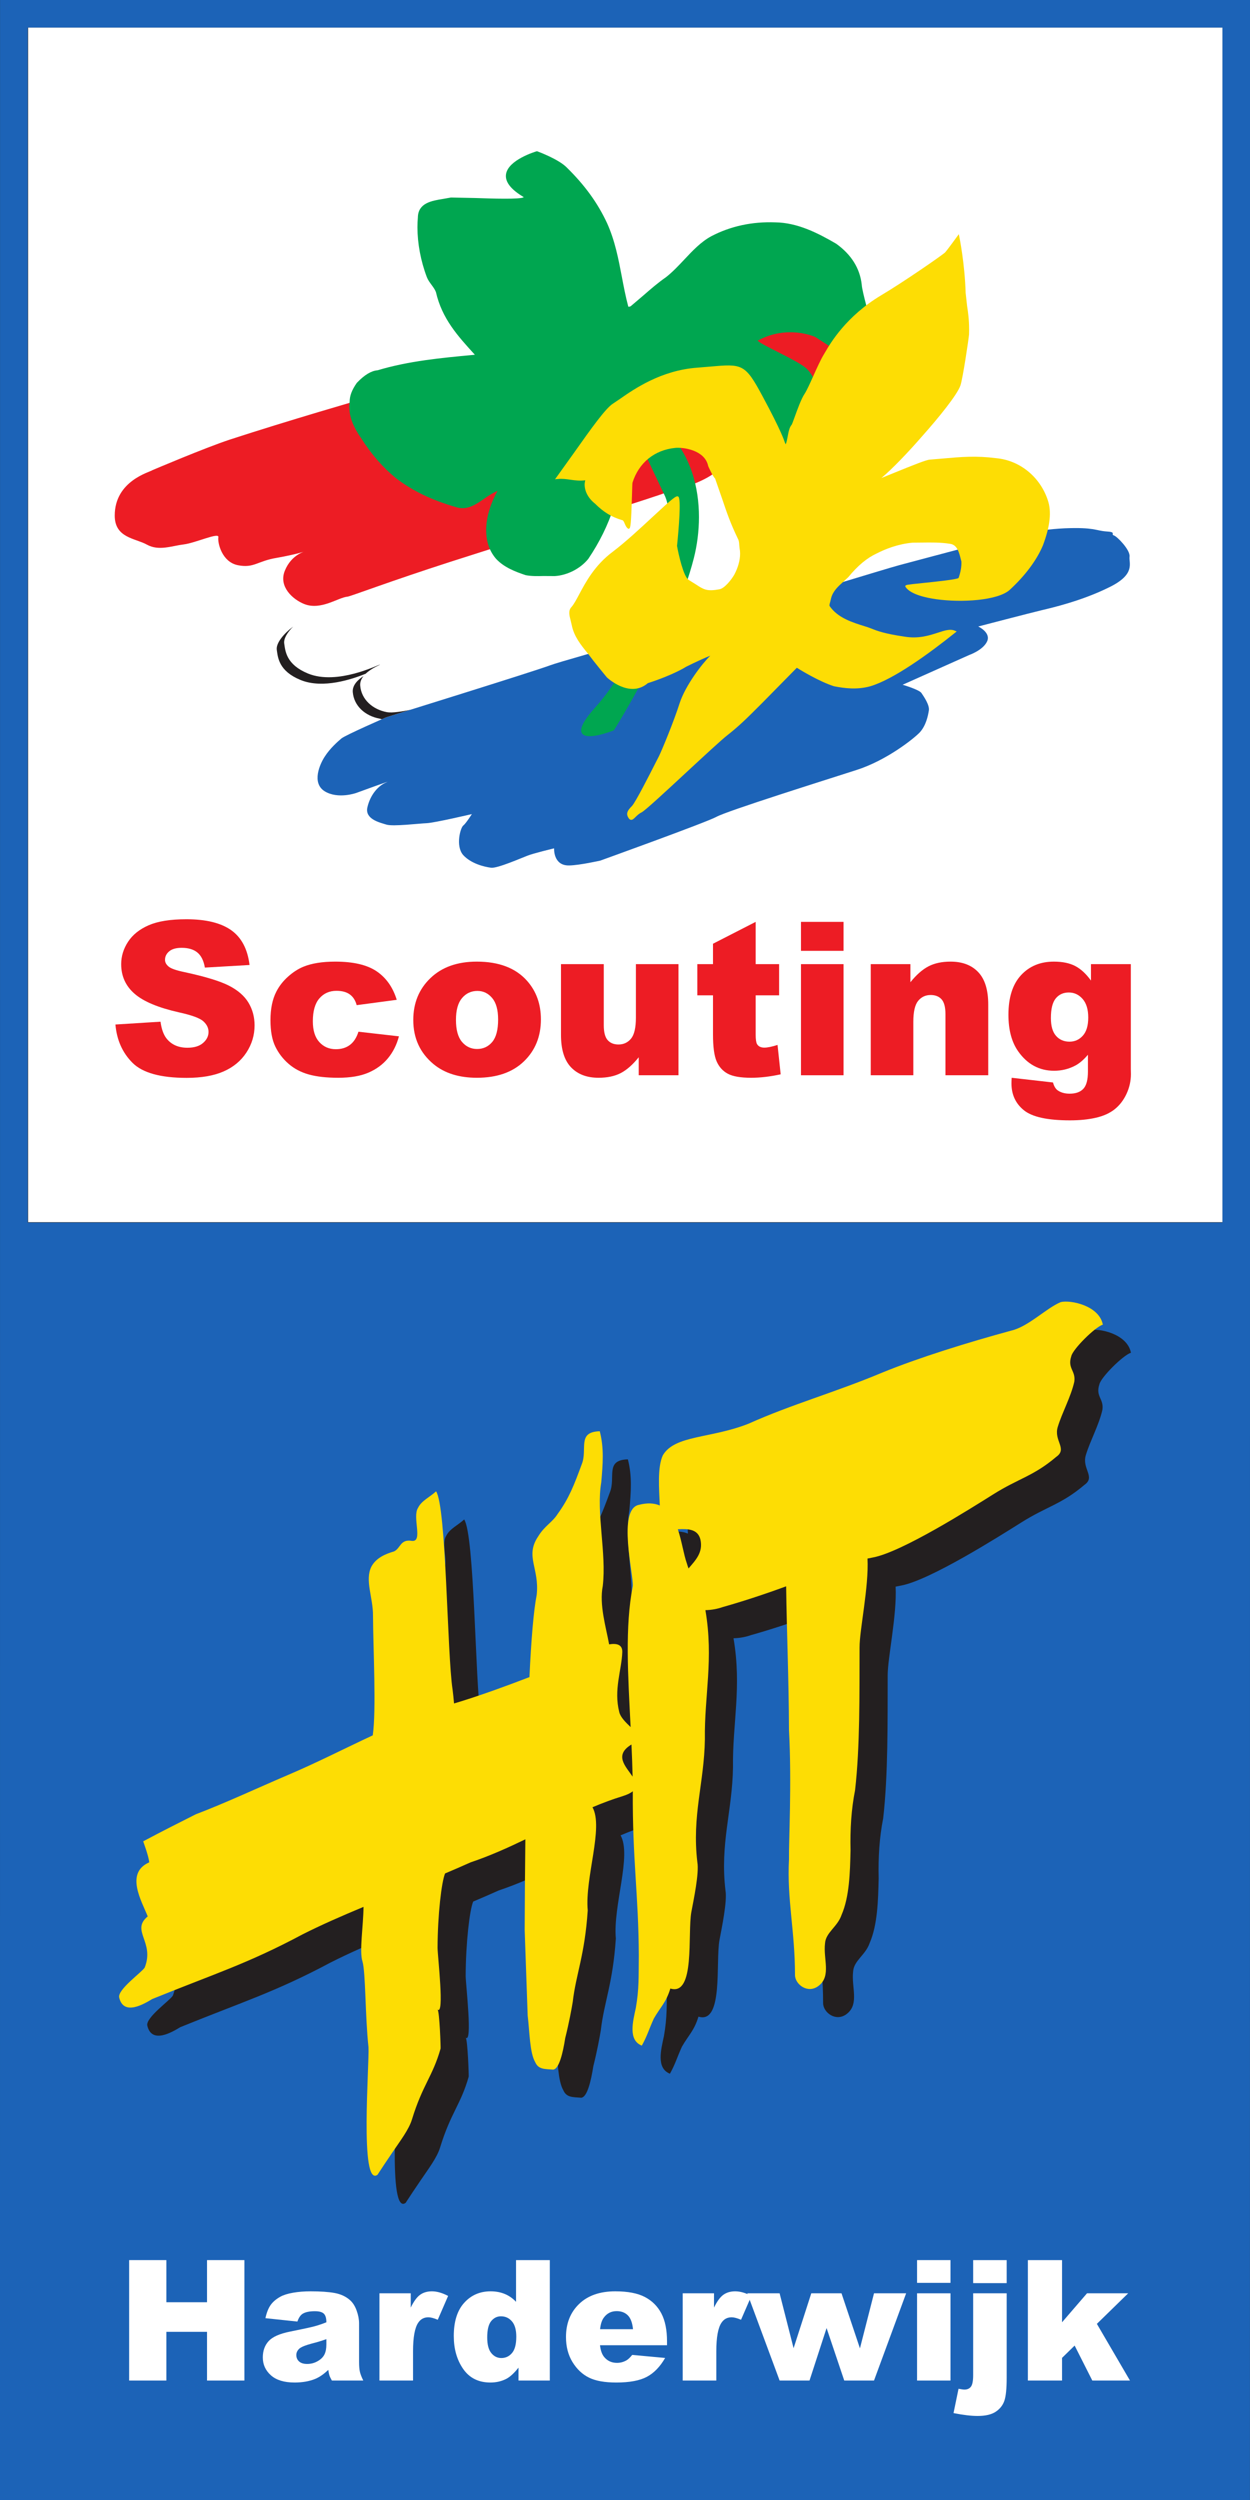<?xml version="1.0" encoding="UTF-8" standalone="no"?>
<!-- Created with Inkscape (http://www.inkscape.org/) -->

<svg
   xmlns:dc="http://purl.org/dc/elements/1.1/"
   xmlns:cc="http://creativecommons.org/ns#"
   xmlns:rdf="http://www.w3.org/1999/02/22-rdf-syntax-ns#"
   xmlns:svg="http://www.w3.org/2000/svg"
   xmlns="http://www.w3.org/2000/svg"
   xmlns:inkscape="http://www.inkscape.org/namespaces/inkscape"
   version="1.1"
   width="204.337"
   height="408.625"
   id="svg2"
   xml:space="preserve"><rect width="100%" height="100%" fill="#333333" stroke="none"/><defs
     id="defs6" /><g
     transform="matrix(1.25,0,0,-1.25,0,408.625)"
     id="g10"><g
       transform="scale(0.1,0.1)"
       id="g12"><path
         d="m 36.25,3232.87 1562.36,0 0,-1562.35 -1562.36,-0.03 0,1562.38 z m 1598.5,36.17 -1634.672,0 L 0,0 l 1634.63,0 0.12,3269.04"
         inkscape:connector-curvature="0"
         id="path14"
         style="fill:#1c63b7;fill-opacity:1;fill-rule:nonzero;stroke:none" /><path
         d="m 36.816,1671.05 1561.81,0 0,1561.82 -1561.81,0 0,-1561.82 z"
         inkscape:connector-curvature="0"
         id="path16"
         style="fill:#ffffff;fill-opacity:1;fill-rule:nonzero;stroke:none" /><path
         d="m 694.316,3096.26 c -12.656,-3.74 -54.277,-18.55 -58.574,-52.08 -0.215,-1.72 -0.351,-3.54 -0.351,-5.43 0,-0.94 0.117,-1.94 0.195,-2.91 -5.371,0.15 -10.332,0.31 -13.672,0.42 l -34.199,0.7 -12.324,-2.18 c -14.668,-2.38 -54.258,-8.84 -55.059,-49.52 -0.117,-2.7 -0.586,-13.42 -0.586,-13.42 0,-24.17 4.942,-50.55 13.926,-74.3 2.637,-7.09 6.68,-12.54 9.609,-16.52 0.039,-0.06 1.778,-2.54 2.285,-3.29 5.157,-20.29 13.77,-36.96 24.043,-51.67 -27.754,-3.33 -55.742,-7.85 -83.359,-16.15 l 5.586,1.04 c -15.078,-1.13 -29.512,-9.14 -44.141,-24.49 l -1.347,-1.42 -1.133,-1.61 c -4.902,-6.98 -8.438,-13.81 -10.781,-20.58 -57.032,-16.89 -103.985,-31.33 -142.09,-43.78 C 258.77,2708 191.895,2679.54 189.082,2678.34 l -1.836,-0.78 c 0,0 -0.391,-0.26 -0.508,-0.34 -0.488,-0.2 -0.996,-0.41 -0.996,-0.41 -51.133,-20.82 -61.855,-56.04 -61.855,-81.92 0,-40.64 31.543,-51.93 46.699,-57.35 3.437,-1.22 6.973,-2.49 8.789,-3.52 20.449,-11.18 40.078,-7.32 54.395,-4.5 l 9.707,1.69 c 7.031,0.86 14.746,3.14 22.461,5.56 7.089,-14.85 20.058,-28.59 40.41,-32.52 17.422,-3.4 29.023,-0.19 38.359,3.18 0.527,-5.23 1.602,-10.45 3.75,-15.52 3.594,-8.49 9.609,-16.28 17.07,-22.9 -12.343,-9.66 -29.843,-27.03 -29.843,-48.13 0,-1.9 0.136,-3.82 0.449,-5.77 -0.02,0.02 0.195,-1.43 0.195,-1.43 1.602,-11.27 5.86,-41.19 46.817,-57.97 15.761,-6.46 33.984,-8.28 54.414,-5.66 1.796,-6.17 4.492,-12 8.086,-17.28 -11.27,-5.56 -13.809,-7.49 -15.547,-8.89 l -0.567,-0.47 c -7.519,-6.41 -18.437,-16.42 -26.679,-29.28 -3.438,-5.12 -13.75,-22.33 -13.75,-41.93 0,-3.54 0.332,-7.15 1.113,-10.79 2.617,-12.28 9.648,-22.33 20.332,-29.07 14.883,-9.2 31.152,-10.15 43.691,-8.96 2.051,-13.2 11.719,-28.27 41.641,-37.04 l 1.914,-0.56 c 9.629,-2.93 22.598,-2.43 49.941,-0.1 l 10.996,0.85 c 3.321,0.11 8.868,0.94 15.352,2.1 0.02,-13.44 3.965,-25.39 11.484,-34.29 l 0.547,-0.62 c 16.934,-18.81 42.481,-23.91 52.657,-25.23 11.367,-1.58 25.859,3.26 53.945,14.7 l 6.875,2.75 c 1.367,0.54 4.765,1.54 8.789,2.66 1.074,-1.46 1.855,-3 3.203,-4.38 6.055,-6.24 16.895,-13.55 34.102,-12.95 15.703,0.41 42.207,6.31 45.175,6.97 l 1.582,0.36 1.524,0.55 c 32.734,11.81 140.664,50.92 155.078,58.67 l 0.547,0.3 c 11.953,6.04 107.73,36.59 148.63,49.64 l 29.4,9.42 c 43.08,13.56 82.65,44.18 94.06,56.07 l 0.41,0.44 c 9.55,10.42 15.78,24.7 18.5,42.46 0.31,1.9 0.45,3.78 0.45,5.62 0,9.34 -3.64,18.18 -8.5,26.55 22.4,10 44.28,19.76 44.9,20.05 8.03,2.97 28.67,12.2 37.31,31.27 2.01,4.47 2.93,8.86 3.2,13.13 23.89,6.13 50.25,12.89 50.25,12.89 0.02,0.01 0.82,0.2 0.82,0.2 15.16,3.59 55.39,13.13 92.89,31.71 35.04,16.96 41.78,37.06 41.78,54 0,2.31 -0.14,4.54 -0.31,6.71 l -0.14,1.54 -0.11,-1.96 c 0.15,1.27 0.23,2.54 0.23,3.82 0,17.57 -14.55,36.35 -27.89,46.15 -0.22,0.76 -0.37,1.28 -0.37,1.28 -8.46,10.2 -21.1,10.86 -27.17,11.18 l 0.68,-0.04 -7.46,1.22 c -9.63,2.03 -20.11,3.58 -42.54,3.09 -0.5,6.74 -1.56,13.23 -3.67,19.26 -13.26,39.8 -48.4,68.22 -89.41,72.12 -25.71,3.23 -45.61,2.08 -67.01,0.25 18.39,21.51 37.28,45.84 42.24,60.35 4.32,12.25 12.25,68.16 12.62,73.35 l 0.06,0.78 0.11,7.18 c 0,15.42 -1.56,25.89 -2.85,34.34 -0.09,0.85 -1.62,14.68 -1.77,16.04 -1.23,37.08 -7.41,70 -8.66,76.29 l -12.4,61.55 -37.05,-50.47 c -4.84,-6.69 -10.78,-14.69 -13.36,-17.93 -7.38,-5.67 -41.48,-29.27 -67.3,-45.44 -5.78,23.27 -19.57,43.74 -41.43,59.4 l -1,0.7 -1.03,0.61 c -27.5,16.08 -57.72,31.03 -92.38,31.5 -34.769,1.18 -67.113,-5.89 -96.175,-21.06 -17.657,-9.54 -30.723,-23.46 -42.247,-35.75 -7.246,-7.7 -13.945,-14.83 -21.074,-20.47 l 1.387,1.02 c -6.309,-4.34 -12.148,-8.94 -17.793,-13.61 -4.355,22.92 -9.434,48.6 -20.742,73.61 -13.711,29.36 -32.051,54.71 -57.715,80.02 -12.461,12.8 -35.332,22.64 -47.891,27.36 l -1.523,0.54 -7.832,2.63 -8.399,-2.47"
         inkscape:connector-curvature="0"
         id="path18"
         style="fill:#ffffff;fill-opacity:1;fill-rule:nonzero;stroke:none" /><path
         d="m 371.777,2427.67 c -1.484,9.33 10.84,22.78 23.516,31.74 13.066,8.94 33.965,18.27 46.68,22.75 12.675,4.13 21.64,7.11 28.73,9.36 41.074,14.18 133.652,46.64 137.383,48.12 4.102,1.9 214.258,70.57 232.187,74.32 17.52,3.73 92.93,37.3 100.801,44.04 5.196,4.48 157.876,22.02 177.676,12.3 19.39,-9.69 -6.35,-76.16 29.12,-66.44 35.04,9.69 144.43,26.87 163.85,-4.47 19.39,-31.37 3.75,-47.05 -10.06,-53.01 -13.46,-5.62 -267.66,-69.06 -267.66,-69.06 0,0 -362.105,-97.8 -375.914,-100.03 -10.82,-1.89 -85.469,-25.04 -113.848,-34.34 -7.832,-2.62 1.114,0.36 -13.789,-4.12 -19.062,-5.58 -15.703,-2.62 -24.297,-1.11 -19.023,3.73 -33.593,16.81 -35.097,34.69 -1.485,17.55 28.008,27.63 25.781,27.63 -2.227,0 -55.625,-27.26 -94.063,-11.58 -28.75,11.58 -29.511,29.51 -30.996,39.21"
         inkscape:connector-curvature="0"
         id="path20"
         style="fill:#ffffff;fill-opacity:1;fill-rule:nonzero;stroke:none" /><path
         d="m 505.137,2331.16 c 0,0 193.359,60.07 214.277,67.95 20.899,7.82 247.832,70.18 263.535,73.52 15.293,3.37 175.081,52.66 193.321,57.5 18.3,4.85 138.91,36.96 138.91,36.96 0,0 38.45,9.3 77.26,11.17 38.83,1.5 39.92,-2.98 54.12,-4.1 14.2,-0.75 5.59,-3.73 10.1,-5.23 4.1,-1.12 21.62,-19.03 20.53,-27.63 -1.15,-8.57 8.55,-23.13 -26.9,-40.29 -35.47,-17.57 -73.9,-26.51 -88.1,-29.88 -14.16,-3.34 -82.89,-21.26 -82.89,-21.26 0,0 16.85,-7.85 11.62,-19.43 -5.24,-11.56 -23.54,-17.9 -23.54,-17.9 l -86.97,-38.85 c 0,0 21.66,-6.33 24.63,-10.81 3.01,-4.49 10.82,-15.68 9.69,-22.75 -1.1,-7.13 -3.73,-19.82 -11.92,-28.77 -8.24,-8.57 -44.06,-36.95 -83.24,-49.29 -39.18,-12.67 -169.121,-53.36 -182.91,-61.21 -13.828,-7.44 -151.582,-57.09 -151.582,-57.09 0,0 -26.484,-5.98 -40.293,-6.35 -21.64,-0.75 -20.156,22.39 -20.156,22.39 0,0 -27.988,-6.73 -35.098,-9.72 -7.09,-2.61 -39.199,-16.79 -47.402,-15.64 -8.594,1.11 -26.133,5.2 -36.582,16.79 -10.078,11.94 -3.34,35.81 0.371,38.45 3.359,2.62 11.191,14.91 11.191,14.91 0,0 -49.257,-11.57 -59.355,-11.93 -9.688,-0.36 -43.672,-4.5 -52.266,-1.88 -8.554,2.63 -28.73,7.09 -25,22.77 3.731,16.07 13.809,27.99 24.649,32.47 10.82,4.51 -39.199,-13.79 -39.199,-13.79 0,0 -23.887,-8.6 -41.426,2.23 -17.188,10.83 -6.348,35.48 0.351,45.54 6.719,10.46 16.426,19.04 21.66,23.5 5.586,4.51 58.614,27.65 58.614,27.65"
         inkscape:connector-curvature="0"
         id="path22"
         style="fill:#1c63b7;fill-opacity:1;fill-rule:nonzero;stroke:none" /><path
         d="m 199.336,2654.27 c 0,0 68.281,29.1 101.133,39.93 75.41,24.64 168.359,51.51 198.984,60.48 29.102,8.95 119.063,36.21 195.215,59.34 60.488,18.3 112.734,33.98 118.34,35.46 13.066,2.98 274.352,85.13 282.972,75.05 8.57,-9.7 35.47,-33.98 33.96,-69.09 -1.5,-35.45 -66.44,-121.67 -77.64,-127.64 -11.58,-5.61 -204.937,-43.69 -204.937,-43.69 0,0 100.039,39.58 104.492,-1.49 4.141,-41.06 -77.636,-55.62 -81.738,-57.85 -4.082,-2.61 -162.363,-52.26 -281.074,-90.34 -78.789,-25.37 -129.531,-44.78 -134.395,-45.53 -12.675,-1.12 -34.707,-18.29 -56.738,-9.71 -14.922,5.95 -33.965,22.75 -25.39,43.66 8.593,21.3 26.894,25.4 26.894,25.4 0,0 -11.953,-4.1 -37.324,-8.61 -25.391,-4.1 -29.883,-13.78 -50.781,-9.69 -21.27,4.1 -26.895,29.49 -25.762,36.59 1.484,7.08 -29.844,-7.47 -45.176,-9.35 -15.664,-1.87 -32.48,-8.94 -48.144,-0.36 -15.293,8.6 -42.188,8.6 -42.188,38.06 0,45.56 45.938,56.78 49.297,59.38"
         inkscape:connector-curvature="0"
         id="path24"
         style="fill:#ed1c24;fill-opacity:1;fill-rule:nonzero;stroke:none" /><path
         d="m 1135.49,2858.72 c 0,0.02 -2.81,11.7 -2.81,11.7 -2.47,9.57 -5.49,21.47 -5.75,26.55 -2.4,21.26 -13.65,39.21 -33.43,53.38 -24.48,14.31 -50.96,27.56 -79.61,27.92 -30.355,1.12 -58.48,-4.96 -83.617,-18.09 -13.613,-7.34 -24.628,-19.09 -35.312,-30.47 -7.481,-7.96 -15.215,-16.2 -23.906,-23.07 -10.489,-7.24 -20.235,-15.73 -29.649,-23.91 l -16.64,-14.16 c -0.371,-0.09 -2.286,-0.93 -2.871,-0.66 l -0.372,0.66 c -3.398,12.79 -5.898,25.95 -8.32,38.66 -4.414,23.17 -8.945,47.13 -19.375,70.16 -12.285,26.33 -28.984,49.36 -52.558,72.52 -10.567,10.9 -37.461,20.8 -38.594,21.23 l -0.469,0.16 -0.469,-0.14 c -1.543,-0.45 -37.597,-11.23 -40.039,-30.31 -1.23,-9.65 6.328,-19.46 22.52,-29.15 -0.02,0 0.351,-0.32 0.703,-0.59 -4.473,-2.98 -41.445,-1.75 -63.887,-1 l -31.289,0.64 c -0.293,-0.05 -9.785,-1.73 -9.785,-1.73 -15.547,-2.53 -33.164,-5.35 -33.496,-24.38 -0.371,-4.16 -0.547,-8.41 -0.547,-12.8 0,-20.96 4.277,-44.04 12.227,-65.04 1.386,-3.71 3.828,-7.03 6.171,-10.21 2.325,-3.19 4.551,-6.2 5.782,-9.54 7.949,-34.79 28.632,-57.46 50.547,-81.49 0,0 0.253,-0.29 0.351,-0.41 -1.289,-0.11 -2.617,-0.25 -2.617,-0.25 -41.309,-3.86 -84.063,-7.87 -124.59,-20.04 -8.203,-0.62 -17.207,-6.01 -27.148,-16.45 -6.465,-9.2 -9.375,-16.94 -9.375,-24.59 -0.332,-2.22 -0.45,-4.48 -0.45,-6.75 0,-12.81 4.922,-25.96 15.274,-40.73 13.633,-21.46 28.769,-38.78 46.211,-52.95 22.129,-16.68 46.347,-28.29 78.535,-37.62 14.199,-4.39 25.801,3.76 37.07,11.66 5.352,3.75 10.938,7.29 16.719,9.75 -8.359,-15.02 -14.844,-33.49 -14.844,-51.39 0,-13.59 3.653,-26.73 12.989,-37.49 10.468,-11.28 25.488,-16.93 38.73,-21.34 7.832,-1.46 15.293,-1.3 23.203,-1.09 l 14.863,-0.1 c 16.543,1.05 33.672,9.9 43.829,22.58 29.414,43.6 44.218,90.04 44.218,138.37 0,5.58 -0.195,11.2 -0.605,16.82 0.215,0.46 1.66,3.66 1.66,3.66 0,0 0.566,1.21 1.113,2.37 1.875,-1.71 13.418,-12.11 13.418,-12.11 14.414,-11.28 15.078,-12.76 23.203,-30.69 l 16.368,-34.55 c 4.16,-8.1 6.093,-19.86 6.093,-34.15 0,-64.83 -39.941,-181.46 -96.191,-243.76 -12.5,-13.86 -18.652,-23.79 -18.652,-30.12 0,-1.62 0.39,-2.99 1.171,-4.15 6.602,-9.46 37.657,2.49 41.172,3.9 l 0.45,0.15 0.253,0.41 c 0.801,1.25 79.18,125.68 104.336,224.78 4.141,16.31 6.68,34.7 6.68,53.64 0,38.88 -10.684,80.14 -40.273,110.54 -0.313,0.25 -6.094,5.07 -6.094,5.07 -2.422,2.28 -5.195,4.78 -8.399,6.71 0.684,1.37 1.954,4.08 2.637,5.51 14.649,-3.84 28.164,-9.8 41.211,-15.63 15.703,-7.03 30.488,-13.65 47.305,-16.86 5.937,-1.46 10.136,-3.89 14.179,-6.26 6.133,-3.57 11.915,-6.91 22.754,-6.46 l 16.698,1.77 c 7.54,1.12 12.5,1.87 17.72,-0.52 1.85,-0.84 4.41,-0.41 7.73,1.41 14.41,7.85 40.68,40.05 42.87,55.37 0.08,0.86 0.08,1.88 0.08,2.98 0,13.04 -4.9,40.8 -19.65,52.15 -7.38,5.78 -22.62,13.5 -36.05,20.28 -10.69,5.39 -23.655,11.97 -26.019,14.6 39.469,21.44 75.059,4.94 75.429,4.78 37.01,-23.84 49.06,-31.58 53.3,-33.72 0.2,-0.14 0.08,-0.43 0.28,-0.55 0,0 0.19,0.25 0.23,0.3 1.64,-0.78 1.95,-0.57 2.25,-0.18 l 0.86,1.29 -1.72,1.12 c -1.35,0.86 1.38,6.59 3.79,11.65 5.6,11.84 14.08,29.69 10.29,50.45"
         inkscape:connector-curvature="0"
         id="path26"
         style="fill:#00a650;fill-opacity:1;fill-rule:nonzero;stroke:none" /><path
         d="m 1052.85,2788.7 0,0 0,0.02 0,0 0,-0.02 z"
         inkscape:connector-curvature="0"
         id="path28"
         style="fill:#00a650;fill-opacity:1;fill-rule:nonzero;stroke:none" /><path
         d="m 1370.23,2615.19 c -10.11,30.38 -36.54,51.86 -67.32,54.73 -26.56,3.41 -45.86,1.71 -70.29,-0.46 l -16.57,-1.41 c -4.06,0 -22.03,-7.21 -47.01,-17.38 -5.91,-2.44 -11.58,-4.74 -16.38,-6.65 13.65,11.27 35.35,33.91 53.79,55.19 21.25,23.84 45.43,53.7 49.57,65.8 3.06,8.74 10.86,61.28 11.27,66.81 0.05,2.12 0.09,4.12 0.09,6.03 0,13.7 -1.38,22.83 -2.63,31 l -1.92,17.29 c -1.13,38.48 -8.18,73.04 -8.26,73.41 l -0.66,3.29 -2,-2.72 c -0.13,-0.19 -12.69,-17.55 -15.95,-21.17 -3.3,-3.3 -54.73,-38.95 -83.66,-56.06 -45.7,-27.31 -66.36,-62.67 -73.14,-74.3 l -1.62,-2.73 c -4.26,-6.97 -9.12,-17.78 -13.81,-28.22 -4.39,-9.76 -8.53,-19 -11.56,-23.64 -4.28,-6.3 -9.36,-20.34 -13.07,-30.63 -1.64,-4.53 -3.2,-8.83 -3.77,-9.72 -3.01,-3.2 -4.22,-9.78 -5.37,-16.13 -0.66,-3.64 -1.41,-7 -2.46,-9.51 -0.47,0.91 -1,2.05 -1.41,3.29 -0.13,0.49 -4.06,13.68 -28.863,59.61 -22.93,42.77 -26.446,42.48 -69.336,38.7 l -16.075,-1.34 c -47.382,-3.46 -82.5,-27.9 -101.328,-41.03 l -8.691,-5.85 c -9.746,-6.01 -28.867,-32.95 -50.938,-64.14 l -25,-34.91 3.34,0.34 c 5.86,0.68 11.309,-0.11 17.129,-0.96 6.055,-0.86 12.344,-1.61 19.043,-0.68 -0.371,-1.79 -0.801,-3.61 -0.801,-5.44 0,-9.09 4.766,-18.13 13.535,-25.07 10.958,-10.95 21.524,-17.43 35.215,-21.53 1.719,-0.07 2.735,-2.37 3.653,-4.62 1.054,-2.43 2.129,-4.98 4.16,-6.37 l 0.762,-0.55 0.996,0.48 c 1.718,0.96 2.441,4.94 3.593,43.37 0.215,7.65 0.45,15.57 0.645,16.54 8.262,26.13 28.652,42.76 55.82,45.52 10.059,1.09 38.965,-2.55 43.203,-23.81 0.118,-0.38 5.723,-12.94 9.063,-16.35 0.039,-0.17 9.414,-27.08 9.414,-27.08 5.781,-17.15 10.332,-30.68 20.449,-51.73 1.387,-2.5 1.524,-5.14 1.68,-7.89 l 0.449,-4.42 c 0.449,-2.23 0.664,-4.6 0.664,-7.03 0,-8.51 -2.656,-18.17 -7.617,-27.47 -4.063,-7.07 -12.734,-17.68 -19.141,-19.02 -16.562,-3.14 -20.761,-0.41 -30.937,6.24 l -9.434,5.89 c -6.855,4.02 -13.398,33.49 -15.351,44.51 2.304,22.48 5.527,61.33 1.738,64.4 -2.305,2.04 -6.68,-1.37 -33.203,-26.01 -16.094,-14.95 -36.113,-33.55 -52.637,-46.03 -23.574,-17.62 -35.293,-39.62 -43.867,-55.71 -3.731,-6.98 -6.934,-13.02 -10.078,-16.52 -4.473,-4.76 -2.754,-11.17 -1.133,-17.34 l 1.484,-6.3 c 2.891,-14.75 11.895,-25.85 20.586,-36.59 l 1.758,-2.19 c 5.879,-8.1 23.359,-29.31 23.516,-29.51 0.429,-0.39 29.765,-28.09 53.633,-7.65 33.632,10.88 49.609,21.12 50.234,21.55 11.973,5.92 25.058,11.97 31.504,14.38 -10.84,-10.49 -32.5,-38.89 -40.059,-61.94 -7.519,-23.69 -23.164,-61.55 -27.168,-69.61 l -4.101,-7.98 c -7.891,-15.55 -26.348,-51.93 -31.114,-56.98 -6.015,-6.01 -8.339,-10.15 -4.238,-16.07 0.859,-1.27 1.836,-1.93 2.988,-2.05 2.012,-0.16 3.731,1.53 5.86,3.65 2.031,2 4.551,4.5 7.949,6.11 4.844,2.53 31.309,27.06 59.297,53.03 22.344,20.7 45.449,42.11 52.949,47.92 15.449,12.04 27.149,23.75 41.934,38.57 l 4.14,4.12 c 0,0 38.707,39.36 44.707,45.44 4.77,-3.01 29.39,-18.06 48.59,-24.17 13.89,-2.73 30.28,-4.82 47.52,0 30.73,9.08 77.33,43.13 111,70.07 l 1.95,1.57 -2.26,0.97 c -6.23,2.69 -13.38,0.34 -22.44,-2.61 -11.25,-3.64 -25.26,-8.22 -43.6,-5.12 -26.56,3.89 -36.13,7.69 -43.12,10.47 l -4.83,1.8 c -0.02,0 -2.87,0.91 -2.87,0.91 -17.91,5.55 -36.42,11.35 -47.13,26.87 -0.08,0.27 -0.13,0.54 -0.13,0.86 0,1.23 0.52,3 1.09,4.96 l 1.13,4.67 c 2.44,9.21 9.48,15.48 16.25,21.53 l 6.12,5.66 c 12.55,15.25 24.39,25.08 37.26,31.06 10.72,5.49 27.48,12.36 46.92,14.06 l 11.69,0.12 c 12.74,0.18 24.77,0.36 37.23,-1.62 9.34,-1.23 11.82,-11.1 14.2,-20.66 l 0.65,-2.5 c 0.31,-6.31 -1.04,-14.25 -3.72,-21.51 -2.32,-2 -29.88,-4.84 -46.3,-6.55 -22.89,-2.35 -22.91,-2.44 -23.27,-4.01 l -0.13,-0.59 0.43,-0.63 c 6.44,-9.88 27.75,-14.25 39.9,-15.96 34.04,-4.78 80.41,-1.59 95.98,11.93 20.39,18.7 35.48,38.89 43.71,58.39 9.45,25.1 11.54,44.47 6.34,59.32"
         inkscape:connector-curvature="0"
         id="path30"
         style="fill:#fddd04;fill-opacity:1;fill-rule:nonzero;stroke:none" /><path
         d="m 496.836,2400.04 c -2.207,-0.07 -55.762,-27.37 -94.043,-11.67 -28.711,11.79 -29.609,29.56 -31.094,39.18 -0.976,6.44 4.199,14.7 11.602,22.16 -11.992,-9 -22.715,-21.57 -21.309,-30.62 1.465,-9.61 2.363,-27.4 31.074,-39.16 29.434,-12.07 67.872,1.25 85.079,8.12 8.144,7.83 20.136,12.04 18.691,11.99"
         inkscape:connector-curvature="0"
         id="path32"
         style="fill:#231f20;fill-opacity:1;fill-rule:nonzero;stroke:none" /><path
         d="m 536.895,2341.08 c -9.825,-2.27 -24.258,-4.48 -30.782,-3.25 -19.004,3.57 -33.515,16.65 -35.039,34.65 -0.41,4.81 1.504,9.01 4.395,12.63 -7.188,-4.69 -14.903,-11.81 -14.121,-21.09 1.523,-17.98 16.035,-31.06 35.058,-34.63 1.192,-0.23 2.149,-0.48 2.969,-0.73 3.535,1.54 5.762,2.5 5.762,2.5 0,0 12.636,3.96 31.758,9.92"
         inkscape:connector-curvature="0"
         id="path34"
         style="fill:#231f20;fill-opacity:1;fill-rule:nonzero;stroke:none" /><path
         d="m 150.957,1929.46 58.965,3.69 c 1.289,-9.57 3.887,-16.87 7.793,-21.88 6.387,-8.12 15.508,-12.18 27.383,-12.18 8.828,0 15.664,2.07 20.449,6.23 4.785,4.14 7.168,8.95 7.168,14.43 0,5.19 -2.266,9.84 -6.836,13.95 -4.551,4.11 -15.137,7.98 -31.738,11.63 -27.188,6.11 -46.563,14.23 -58.145,24.35 -11.68,10.13 -17.519,23.03 -17.519,38.72 0,10.31 2.988,20.04 8.964,29.21 5.977,9.17 14.961,16.37 26.954,21.62 11.992,5.24 28.437,7.87 49.316,7.87 25.644,0 45.176,-4.78 58.633,-14.3 13.457,-9.54 21.465,-24.7 24.004,-45.5 l -58.418,-3.41 c -1.543,9.02 -4.805,15.59 -9.785,19.7 -4.961,4.1 -11.836,6.15 -20.586,6.15 -7.207,0 -12.637,-1.53 -16.27,-4.58 -3.652,-3.06 -5.488,-6.78 -5.488,-11.15 0,-3.19 1.523,-6.06 4.531,-8.62 2.91,-2.64 9.844,-5.11 20.781,-7.39 27.09,-5.84 46.504,-11.74 58.223,-17.71 11.719,-5.98 20.254,-13.39 25.586,-22.23 5.332,-8.85 8.008,-18.75 8.008,-29.69 0,-12.87 -3.575,-24.72 -10.684,-35.57 -7.109,-10.86 -17.051,-19.08 -29.824,-24.7 -12.774,-5.61 -28.867,-8.41 -48.301,-8.41 -34.101,0 -57.734,6.57 -70.859,19.69 -13.125,13.15 -20.567,29.83 -22.305,50.08"
         inkscape:connector-curvature="0"
         id="path36"
         style="fill:#ed1c24;fill-opacity:1;fill-rule:nonzero;stroke:none" /><path
         d="m 468.77,1920.03 52.949,-6.02 c -2.91,-11.04 -7.696,-20.6 -14.356,-28.67 -6.66,-8.07 -15.175,-14.35 -25.527,-18.81 -10.352,-4.47 -23.516,-6.71 -39.473,-6.71 -15.41,0 -28.242,1.44 -38.496,4.31 -10.273,2.87 -19.101,7.52 -26.484,13.94 -7.383,6.43 -13.184,13.96 -17.363,22.62 -4.2,8.65 -6.309,20.14 -6.309,34.45 0,14.94 2.559,27.39 7.676,37.32 3.73,7.29 8.828,13.82 15.312,19.61 6.485,5.79 13.145,10.09 19.981,12.91 10.84,4.47 24.765,6.71 41.718,6.71 23.711,0 41.797,-4.24 54.258,-12.73 12.442,-8.48 21.172,-20.89 26.192,-37.21 l -52.403,-6.98 c -1.64,6.2 -4.629,10.87 -8.965,14.02 -4.335,3.15 -10.136,4.72 -17.441,4.72 -9.199,0 -16.66,-3.3 -22.363,-9.9 -5.703,-6.6 -8.555,-16.59 -8.555,-29.97 0,-11.93 2.832,-21 8.496,-27.18 5.645,-6.2 12.852,-9.29 21.602,-9.29 7.304,0 13.437,1.87 18.398,5.61 4.981,3.74 8.692,9.49 11.153,17.25"
         inkscape:connector-curvature="0"
         id="path38"
         style="fill:#ed1c24;fill-opacity:1;fill-rule:nonzero;stroke:none" /><path
         d="m 596.289,1935.48 c 0,-12.95 2.617,-22.52 7.852,-28.73 5.254,-6.21 11.836,-9.3 19.785,-9.3 8.008,0 14.609,3.05 19.765,9.16 5.157,6.11 7.735,15.92 7.735,29.42 0,12.59 -2.617,21.96 -7.813,28.11 -5.195,6.16 -11.621,9.24 -19.277,9.24 -8.125,0 -14.824,-3.13 -20.117,-9.37 -5.293,-6.25 -7.93,-15.77 -7.93,-28.53 z m -55.82,-0.14 c 0,22.17 7.461,40.43 22.441,54.79 14.942,14.37 35.156,21.56 60.606,21.56 29.082,0 51.074,-8.45 65.937,-25.32 11.953,-13.58 17.93,-30.33 17.93,-50.21 0,-22.34 -7.422,-40.66 -22.246,-54.92 -14.824,-14.28 -35.313,-21.42 -61.485,-21.42 -23.359,0 -42.246,5.93 -56.64,17.78 -17.696,14.69 -26.543,33.94 -26.543,57.74"
         inkscape:connector-curvature="0"
         id="path40"
         style="fill:#ed1c24;fill-opacity:1;fill-rule:nonzero;stroke:none" /><path
         d="m 887.285,1863.1 -51.992,0 0,23.55 c -7.754,-9.67 -15.586,-16.57 -23.457,-20.68 -7.891,-4.09 -17.578,-6.15 -29.082,-6.15 -15.313,0 -27.344,4.58 -36.055,13.75 -8.711,9.17 -13.066,23.28 -13.066,42.34 l 0,92.49 55.957,0 0,-79.9 c 0,-9.12 1.699,-15.6 5.058,-19.42 3.379,-3.84 8.125,-5.75 14.239,-5.75 6.66,0 12.109,2.56 16.347,7.65 4.239,5.12 6.368,14.29 6.368,27.51 l 0,69.91 55.683,0 0,-145.3"
         inkscape:connector-curvature="0"
         id="path42"
         style="fill:#ed1c24;fill-opacity:1;fill-rule:nonzero;stroke:none" /><path
         d="m 988.242,2063.67 0,-55.27 30.648,0 0,-40.77 -30.648,0 0,-51.48 c 0,-6.18 0.606,-10.28 1.778,-12.29 1.835,-3.09 5.019,-4.63 9.589,-4.63 4.101,0 9.841,1.19 17.231,3.54 l 4.1,-38.43 c -13.77,-3.01 -26.624,-4.52 -38.577,-4.52 -13.867,0 -24.082,1.78 -30.644,5.32 -6.582,3.56 -11.426,8.96 -14.571,16.19 -3.144,7.25 -4.726,18.98 -4.726,35.2 l 0,51.1 -20.508,0 0,40.77 20.508,0 0,26.68 55.82,28.59"
         inkscape:connector-curvature="0"
         id="path44"
         style="fill:#ed1c24;fill-opacity:1;fill-rule:nonzero;stroke:none" /><path
         d="m 1047.48,2008.4 55.68,0 0,-145.3 -55.68,0 0,145.3 z m 0,55.27 55.68,0 0,-37.9 -55.68,0 0,37.9"
         inkscape:connector-curvature="0"
         id="path46"
         style="fill:#ed1c24;fill-opacity:1;fill-rule:nonzero;stroke:none" /><path
         d="m 1138.73,2008.4 51.86,0 0,-23.67 c 7.75,9.66 15.6,16.58 23.53,20.73 7.93,4.15 17.6,6.23 29.01,6.23 15.41,0 27.48,-4.59 36.17,-13.76 8.73,-9.16 13.08,-23.32 13.08,-42.48 l 0,-92.35 -55.95,0 0,79.9 c 0,9.12 -1.7,15.58 -5.06,19.36 -3.38,3.78 -8.13,5.68 -14.24,5.68 -6.76,0 -12.23,-2.55 -16.41,-7.66 -4.2,-5.11 -6.31,-14.28 -6.31,-27.5 l 0,-69.78 -55.68,0 0,145.3"
         inkscape:connector-curvature="0"
         id="path48"
         style="fill:#ed1c24;fill-opacity:1;fill-rule:nonzero;stroke:none" /><path
         d="m 1374.32,1937.94 c 0,-10.49 2.24,-18.27 6.72,-23.32 4.45,-5.06 10.35,-7.6 17.63,-7.6 6.94,0 12.76,2.62 17.44,7.87 4.71,5.25 7.05,13.16 7.05,23.73 0,10.59 -2.46,18.68 -7.38,24.29 -4.94,5.61 -10.96,8.42 -18.07,8.42 -7.1,0 -12.77,-2.58 -17.03,-7.73 -4.23,-5.17 -6.36,-13.71 -6.36,-25.66 z m 52.4,70.46 52.13,0 0,-137.22 0.13,-6.43 c 0,-9.12 -1.95,-17.81 -5.82,-26.07 -3.86,-8.25 -9.02,-14.92 -15.45,-20.04 -6.44,-5.11 -14.58,-8.8 -24.49,-11.07 -9.9,-2.29 -21.23,-3.43 -34,-3.43 -29.18,0 -49.22,4.38 -60.12,13.13 -10.9,8.76 -16.35,20.49 -16.35,35.16 0,1.83 0.08,4.3 0.28,7.39 l 54.04,-6.15 c 1.37,-5.02 3.46,-8.49 6.29,-10.4 4.1,-2.83 9.26,-4.25 15.45,-4.25 8.03,0 14.02,2.15 17.99,6.44 3.98,4.28 5.95,11.76 5.95,22.44 l 0,22.03 c -5.46,-6.49 -10.93,-11.17 -16.42,-14.1 -8.56,-4.55 -17.81,-6.84 -27.78,-6.84 -19.41,0 -35.09,8.48 -47.05,25.44 -8.47,12.04 -12.71,27.95 -12.71,47.75 0,22.62 5.47,39.86 16.41,51.72 10.93,11.85 25.27,17.79 42.96,17.79 11.29,0 20.63,-1.92 27.97,-5.76 7.35,-3.82 14.2,-10.17 20.59,-19.01 l 0,21.48"
         inkscape:connector-curvature="0"
         id="path50"
         style="fill:#ed1c24;fill-opacity:1;fill-rule:nonzero;stroke:none" /><path
         d="m 952.695,1219.47 c 3.907,-17.08 -6.406,-27.29 -15.507,-37.98 -0.762,2.09 -1.504,4.21 -2.168,6.55 -4.161,11.66 -6.622,29.18 -11.817,44.73 12.481,0.57 25.957,0.74 29.492,-13.3 z M 862.578,951.309 c 0.625,-13.887 1.172,-27.899 1.485,-42.02 -8.711,13.133 -24.883,27.941 -1.485,42.02 z M 1479,1500.32 c -4.92,25.12 -42.54,32.5 -55,29.44 -18.65,-7.58 -42.36,-32.14 -64.78,-37.29 -56.13,-15.31 -119.96,-34.95 -168.91,-54.99 -61.52,-25.77 -117.99,-41.32 -174.78,-66.78 -49.573,-19.55 -96.233,-14.65 -111.936,-41.25 -7.285,-15.72 -4.903,-43.76 -3.985,-65.63 -7.129,3.05 -15.976,3.8 -27.441,0.83 -28.164,-5.97 -6.875,-91.08 -7.852,-106.05 -10.41,-53.07 -6.269,-116.74 -2.851,-184.51 -6.289,6.012 -13.203,12.691 -14.844,19.539 -7.519,29.381 3.106,54.761 3.945,78.541 0.274,9.7 -7.011,11.75 -17.207,10.07 -4.062,22.34 -13.144,51.85 -8.32,76.36 5.059,42.79 -8.867,95.99 -1.973,135.5 2.129,24.31 3.75,44.77 -1.972,66.79 -30.274,-0.76 -15.547,-23.66 -23.574,-43.23 -9.981,-27.06 -16.524,-44.25 -31.407,-64.8 -7.207,-11.36 -17.031,-15.46 -25.547,-29.45 -17.675,-26.1 1.973,-41.65 -1.953,-76.59 -4.043,-20.57 -7.129,-57.9 -9.472,-107.39 -29.825,-11.5 -62.5,-23.36 -90.684,-32.07 -2.695,-0.76 -5.293,-1.58 -7.93,-2.39 -0.507,5.93 -1.113,11.96 -1.894,18.11 -7.207,46.58 -8.028,238.87 -21.602,259.24 -7.695,-7.28 -19.16,-12.19 -23.574,-21.61 -7.852,-11.85 6.875,-44.58 -7.852,-43.19 -15.546,2.69 -14.726,-9.57 -23.554,-13.75 -10.821,-3.2 -23.086,-8.1 -29.473,-19.64 -9.16,-17.92 2.285,-40.83 1.973,-64.8 0.254,-43.52 4.453,-123.068 -0.313,-156.049 -37.48,-17.441 -73.125,-35.801 -111.64,-52.14 -40.743,-17.422 -80.84,-36.25 -119.805,-51.071 -20.781,-10.55 -42.207,-21.179 -68.73,-35.34 -0.333,0.258 7.031,-18.57 7.851,-27.5 -31.914,-13.98 -9.824,-50.82 -1.973,-70.691 -22.578,-18.57 9.336,-33.297 -3.906,-66.789 -3.105,-5.801 -35.84,-28.719 -33.398,-39.262 5.742,-24.617 32.734,-8.269 43.203,-1.976 81.172,32.976 124.551,46.09 196.406,84.457 24.453,12.383 51.699,24.281 79.922,36.043 -0.273,-25.09 -5.703,-58.492 -1.367,-71.403 4.238,-14.48 3.437,-71.738 7.851,-111.949 1.309,-21.191 -11.797,-184.019 11.797,-166.922 5.879,9.071 12.422,18.891 19.629,29.442 9.981,14.82 21.426,29.57 25.527,43.211 13.907,45.269 26.993,55.898 37.325,92.32 0.312,0.418 -1.328,48.687 -3.946,51.059 9.18,-8.098 0.176,68.812 0,80.519 0.137,43.41 5.176,86.359 9.825,97.422 11.347,4.809 22.558,9.629 33.398,14.519 24.805,8.309 48.457,18.961 71.602,30.11 -0.45,-37.77 -0.743,-77.481 -0.899,-118.481 0.801,-24.64 2.442,-71.277 3.926,-111.961 2.617,-21.507 2.617,-48.488 9.824,-60.867 4.238,-9.73 12.422,-8.91 23.555,-9.812 7.695,0.902 12.598,21.363 15.723,41.25 5.058,20.191 8.339,38.203 9.804,47.109 4.258,36.91 15.703,60.66 19.629,119.813 -3.887,42.808 21.055,108.39 6.192,134.89 12.89,5.438 25.839,10.348 39.003,14.348 6.524,2.031 10.918,4.23 13.75,6.551 -0.566,-89.348 7.52,-135.149 7.852,-214.711 -0.332,-28.071 0.488,-43.617 -3.926,-68.739 -3.769,-17.441 -10.312,-41.968 7.852,-49.101 7.187,12.871 8.847,20.211 15.703,35.351 8.672,15.141 16.055,20.879 21.621,39.282 32.871,-10.211 22.246,71.609 27.48,100.16 2.95,15.629 10.313,50.828 7.852,64.808 -7.344,61.29 9.004,103.852 9.824,161.04 -0.801,56.95 11.66,104.48 0.684,168.71 8.027,0.15 16.191,1.74 22.89,4.12 21.992,6.12 54.312,16.52 82.692,27.06 0.8,-61.38 3.44,-118.5 3.73,-188.109 3.75,-69.781 -0.35,-145.063 0,-168.903 -2.79,-52.277 7.84,-93.179 7.86,-151.207 -0.02,-12.359 17.16,-25.449 31.42,-13.742 16.02,12.84 5.39,34.942 7.83,54.992 0.82,14.309 16.37,21.68 21.62,37.289 10.3,23.668 11.12,55.59 11.78,84.469 -0.66,27.582 0.98,53.77 5.9,78.563 6.54,57.027 5.72,126.578 5.88,186.568 -0.12,23.03 12.3,79.37 10.39,116.38 2.3,0.46 4.67,0.93 7.29,1.45 37.79,7.13 126.99,63.58 157.12,82.49 33.72,21.2 52.52,23.65 82.47,49.09 15.05,10.56 -3.77,21.2 1.97,39.27 5.72,18.76 17.17,39.22 21.58,58.92 2.13,14.66 -9.32,17.12 -3.91,33.4 1.96,9.07 30.59,37.73 41.23,41.24"
         inkscape:connector-curvature="0"
         id="path52"
         style="fill:#231f20;fill-opacity:1;fill-rule:nonzero;stroke:none" /><path
         d="m 915.938,1256.23 c 3.906,-17.08 -6.407,-27.29 -15.508,-37.98 -0.762,2.09 -1.504,4.21 -2.168,6.55 -4.16,11.66 -6.621,29.18 -11.817,44.73 12.481,0.56 25.957,0.74 29.493,-13.3 z M 825.82,988.059 c 0.625,-13.879 1.172,-27.887 1.485,-42.008 -8.711,13.129 -24.883,27.937 -1.485,42.008 z m 616.43,549.021 c -4.93,25.11 -42.54,32.5 -54.98,29.44 -18.66,-7.58 -42.39,-32.14 -64.81,-37.29 -56.13,-15.31 -119.96,-34.96 -168.91,-54.99 -61.52,-25.78 -117.98,-41.32 -174.78,-66.78 -49.571,-19.55 -96.231,-14.65 -111.934,-41.25 -7.285,-15.72 -4.902,-43.77 -3.984,-65.64 -7.129,3.06 -15.977,3.8 -27.442,0.83 -28.164,-5.96 -6.875,-91.07 -7.851,-106.04 -10.43,-53.07 -6.27,-116.75 -2.852,-184.51 -6.289,6.01 -13.203,12.69 -14.844,19.54 -7.519,29.38 3.106,54.75 3.946,78.54 0.254,9.7 -7.012,11.75 -17.227,10.07 -4.043,22.33 -13.125,51.85 -8.301,76.36 5.059,42.79 -8.847,95.98 -1.972,135.5 2.109,24.3 3.75,44.77 -1.973,66.78 -30.273,-0.75 -15.547,-23.65 -23.574,-43.22 -9.981,-27.06 -16.524,-44.25 -31.407,-64.8 -7.207,-11.36 -17.031,-15.46 -25.527,-29.45 -17.695,-26.1 1.953,-41.65 -1.973,-76.59 -4.023,-20.58 -7.128,-57.9 -9.472,-107.39 -29.824,-11.51 -62.5,-23.36 -90.684,-32.07 -2.695,-0.76 -5.293,-1.58 -7.929,-2.39 -0.508,5.92 -1.114,11.96 -1.895,18.11 -7.207,46.58 -8.027,238.87 -21.602,259.24 -7.695,-7.29 -19.16,-12.19 -23.574,-21.61 -7.851,-11.85 6.875,-44.58 -7.851,-43.2 -15.547,2.7 -14.727,-9.57 -23.555,-13.75 -10.82,-3.19 -23.086,-8.1 -29.473,-19.63 -9.16,-17.92 2.285,-40.83 1.973,-64.8 0.254,-43.52 4.453,-123.08 -0.313,-156.05 C 450,982.59 414.355,964.238 375.84,947.898 335.098,930.48 295,911.648 256.035,896.82 c -20.781,-10.539 -42.187,-21.172 -68.73,-35.332 -0.332,0.262 7.031,-18.566 7.851,-27.5 -31.914,-13.976 -9.824,-50.816 -1.972,-70.687 -22.579,-18.582 9.336,-33.301 -3.907,-66.789 -3.105,-5.801 -35.839,-28.723 -33.398,-39.27 5.742,-24.621 32.734,-8.262 43.203,-1.972 81.172,32.98 124.551,46.082 196.406,84.449 24.453,12.39 51.7,24.293 79.922,36.051 -0.273,-25.09 -5.683,-58.489 -1.367,-71.399 4.238,-14.492 3.437,-71.75 7.852,-111.949 1.308,-21.192 -11.797,-184.024 11.796,-166.922 5.879,9.07 12.422,18.891 19.629,29.441 9.981,14.821 21.446,29.571 25.528,43.207 13.906,45.262 26.992,55.903 37.324,92.321 0.312,0.422 -1.328,48.691 -3.945,51.062 9.179,-8.109 0.175,68.809 0,80.52 0.136,43.398 5.175,86.359 9.824,97.418 11.347,4.801 22.558,9.633 33.398,14.519 24.805,8.313 48.457,18.961 71.602,30.114 -0.449,-37.77 -0.742,-77.481 -0.899,-118.481 0.801,-24.652 2.442,-71.289 3.926,-111.961 2.617,-21.512 2.617,-48.5 9.824,-60.871 4.239,-9.738 12.422,-8.918 23.555,-9.809 7.695,0.891 12.598,21.352 15.723,41.25 5.058,20.192 8.34,38.2 9.804,47.102 4.258,36.918 15.704,60.668 19.629,119.816 -3.886,42.813 21.035,108.391 6.211,134.891 12.871,5.43 25.821,10.34 38.985,14.352 6.523,2.031 10.918,4.23 13.75,6.55 -0.567,-89.359 7.519,-135.16 7.851,-214.722 -0.332,-28.059 0.488,-43.61 -3.926,-68.739 -3.769,-17.429 -10.312,-41.96 7.852,-49.101 7.187,12.871 8.848,20.223 15.703,35.351 8.672,15.149 16.055,20.891 21.621,39.29 32.871,-10.211 22.246,71.609 27.481,100.16 2.949,15.629 10.312,50.832 7.851,64.808 -7.344,61.293 9.004,103.852 9.824,161.043 -0.8,56.949 11.661,104.479 0.684,168.709 8.027,0.14 16.191,1.74 22.891,4.12 21.992,6.12 54.316,16.52 82.699,27.06 0.8,-61.38 3.43,-118.5 3.73,-188.12 3.75,-69.769 -0.36,-145.05 0,-168.89 -2.8,-52.281 7.83,-93.191 7.85,-151.211 -0.02,-12.367 17.17,-25.449 31.42,-13.738 16.02,12.84 5.39,34.937 7.84,54.988 0.82,14.313 16.36,21.68 21.62,37.289 10.29,23.66 11.11,55.594 11.77,84.461 -0.66,27.59 0.98,53.77 5.9,78.571 6.55,57.019 5.73,126.58 5.88,186.57 -0.12,23.03 12.31,79.37 10.39,116.38 2.31,0.46 4.67,0.93 7.29,1.45 37.79,7.13 126.99,63.58 157.13,82.48 33.71,21.2 52.52,23.66 82.48,49.1 15.06,10.56 -3.77,21.2 1.97,39.27 5.72,18.76 17.17,39.21 21.58,58.92 2.11,14.66 -9.31,17.12 -3.92,33.4 1.95,9.07 30.58,37.72 41.23,41.24"
         inkscape:connector-curvature="0"
         id="path54"
         style="fill:#fddd04;fill-opacity:1;fill-rule:nonzero;stroke:none" /><path
         d="m 168.906,313.922 48.66,0 0,-55.09 53.176,0 0,55.09 48.875,0 0,-157.481 -48.875,0 0,63.707 -53.176,0 0,-63.707 -48.66,0 0,157.481"
         inkscape:connector-curvature="0"
         id="path56"
         style="fill:#ffffff;fill-opacity:1;fill-rule:nonzero;stroke:none" /><path
         d="m 426.824,210.582 c -6.011,-2.152 -12.281,-4.043 -18.797,-5.684 -8.879,-2.359 -14.504,-4.699 -16.867,-6.988 -2.43,-2.371 -3.648,-5.039 -3.648,-8.051 0,-3.437 1.199,-6.25 3.601,-8.437 2.395,-2.184 5.918,-3.281 10.575,-3.281 4.875,0 9.406,1.191 13.585,3.558 4.2,2.36 7.168,5.231 8.926,8.641 1.746,3.398 2.625,7.82 2.625,13.269 l 0,6.973 z m -37.918,22.988 -41.789,4.418 c 1.574,7.301 3.852,13.043 6.828,17.231 2.969,4.191 7.246,7.82 12.832,10.91 4.016,2.211 9.524,3.93 16.543,5.16 7.024,1.211 14.61,1.813 22.774,1.813 13.105,0 23.633,-0.731 31.582,-2.192 7.949,-1.48 14.57,-4.539 19.875,-9.191 3.719,-3.227 6.66,-7.789 8.804,-13.699 2.153,-5.899 3.223,-11.54 3.223,-16.911 l 0,-50.39 c 0,-5.367 0.344,-9.571 1.027,-12.617 0.672,-3.043 2.161,-6.93 4.454,-11.661 l -41.036,0 c -1.652,2.938 -2.722,5.18 -3.222,6.719 -0.496,1.539 -1.004,3.961 -1.504,7.25 -5.734,-5.512 -11.426,-9.461 -17.078,-11.82 -7.739,-3.141 -16.723,-4.731 -26.965,-4.731 -13.606,0 -23.938,3.161 -30.996,9.461 -7.051,6.309 -10.574,14.078 -10.574,23.321 0,8.648 2.539,15.781 7.625,21.359 5.086,5.59 14.461,9.75 28.144,12.469 16.399,3.301 27.031,5.601 31.902,6.929 4.875,1.332 10.032,3.071 15.469,5.211 0,5.379 -1.109,9.129 -3.328,11.27 -2.219,2.152 -6.125,3.23 -11.711,3.23 -7.156,0 -12.527,-1.148 -16.109,-3.437 -2.793,-1.793 -5.051,-5.16 -6.77,-10.102"
         inkscape:connector-curvature="0"
         id="path58"
         style="fill:#ffffff;fill-opacity:1;fill-rule:nonzero;stroke:none" /><path
         d="m 496.223,270.52 40.925,0 0,-18.688 c 3.938,8.098 8.008,13.668 12.188,16.707 4.199,3.043 9.363,4.563 15.527,4.563 6.446,0 13.496,-2 21.16,-6.012 l -13.535,-31.16 c -5.152,2.152 -9.234,3.23 -12.246,3.23 -5.73,0 -10.164,-2.371 -13.316,-7.09 -4.516,-6.66 -6.77,-19.121 -6.77,-37.39 l 0,-38.239 -43.933,0 0,114.079"
         inkscape:connector-curvature="0"
         id="path60"
         style="fill:#ffffff;fill-opacity:1;fill-rule:nonzero;stroke:none" /><path
         d="m 675.188,213.809 c 0,8.953 -1.895,15.632 -5.696,20.031 -3.801,4.41 -8.594,6.609 -14.394,6.609 -5.086,0 -9.344,-2.109 -12.785,-6.328 -3.434,-4.242 -5.157,-11.332 -5.157,-21.269 0,-9.321 1.77,-16.133 5.324,-20.473 3.536,-4.34 7.93,-6.5 13.157,-6.5 5.586,0 10.242,2.18 13.965,6.562 3.718,4.348 5.586,11.481 5.586,21.368 z m 43.828,100.113 0,-157.481 -40.93,0 0,16.879 c -5.731,-7.172 -10.957,-12 -15.684,-14.511 -6.297,-3.289 -13.32,-4.95 -21.054,-4.95 -15.535,0 -27.41,5.922 -35.606,17.743 -8.203,11.808 -12.304,26.168 -12.304,43.058 0,18.91 4.531,33.379 13.593,43.399 9.055,10.031 20.567,15.043 34.532,15.043 6.804,0 12.98,-1.141 18.535,-3.442 5.547,-2.281 10.468,-5.719 14.765,-10.308 l 0,54.57 44.153,0"
         inkscape:connector-curvature="0"
         id="path62"
         style="fill:#ffffff;fill-opacity:1;fill-rule:nonzero;stroke:none" /><path
         d="m 827.832,223.59 c -0.859,8.441 -3.137,14.492 -6.816,18.148 -3.692,3.653 -8.543,5.481 -14.563,5.481 -6.941,0 -12.5,-2.758 -16.648,-8.278 -2.649,-3.441 -4.336,-8.55 -5.047,-15.351 l 43.074,0 z m 44.473,-20.961 -87.657,0 c 0.79,-7.008 2.688,-12.238 5.696,-15.68 4.226,-4.937 9.734,-7.398 16.543,-7.398 4.297,0 8.379,1.07 12.246,3.219 2.359,1.351 4.898,3.75 7.625,7.191 l 43.078,-3.969 c -6.594,-11.461 -14.543,-19.683 -23.852,-24.66 -9.304,-4.973 -22.664,-7.473 -40.066,-7.473 -15.105,0 -27,2.141 -35.664,6.403 -8.66,4.258 -15.84,11.027 -21.543,20.297 -5.684,9.281 -8.535,20.183 -8.535,32.722 0,17.828 5.715,32.25 17.129,43.278 11.425,11.031 27.199,16.543 47.324,16.543 16.328,0 29.219,-2.461 38.672,-7.403 9.453,-4.937 16.648,-12.109 21.594,-21.48 4.941,-9.399 7.41,-21.61 7.41,-36.637 l 0,-4.953"
         inkscape:connector-curvature="0"
         id="path64"
         style="fill:#ffffff;fill-opacity:1;fill-rule:nonzero;stroke:none" /><path
         d="m 892.82,270.52 40.93,0 0,-18.688 c 3.938,8.098 8.008,13.668 12.188,16.707 4.199,3.043 9.367,4.563 15.527,4.563 6.445,0 13.496,-2 21.164,-6.012 l -13.535,-31.16 c -5.156,2.152 -9.239,3.23 -12.246,3.23 -5.735,0 -10.168,-2.371 -13.325,-7.09 -4.507,-6.66 -6.765,-19.121 -6.765,-37.39 l 0,-38.239 -43.938,0 0,114.079"
         inkscape:connector-curvature="0"
         id="path66"
         style="fill:#ffffff;fill-opacity:1;fill-rule:nonzero;stroke:none" /><path
         d="m 977.258,270.52 42.272,0 18.29,-71.809 23.15,71.809 39.51,0 24.12,-72 18.4,72 42.01,0 -42.02,-114.079 -38.91,0 -23.11,68.649 -22.33,-68.649 -39.08,0 -42.302,114.079"
         inkscape:connector-curvature="0"
         id="path68"
         style="fill:#ffffff;fill-opacity:1;fill-rule:nonzero;stroke:none" /><path
         d="m 1199.3,270.52 43.72,0 0,-114.079 -43.72,0 0,114.079 z m 0,43.402 43.72,0 0,-29.742 -43.72,0 0,29.742"
         inkscape:connector-curvature="0"
         id="path70"
         style="fill:#ffffff;fill-opacity:1;fill-rule:nonzero;stroke:none" /><path
         d="m 1272.67,313.922 43.82,0 0,-30.082 -43.82,0 0,30.082 z m 0,-43.402 43.82,0 0,-110.641 c 0,-14.098 -1.02,-24.09 -3.05,-29.957 -2.05,-5.883 -5.82,-10.652 -11.34,-14.301 -5.52,-3.652 -13.39,-5.473 -23.63,-5.473 -8.45,0 -18.95,1.25 -31.48,3.75 l 6.55,31.801 c 3.51,-0.699 6.09,-1.07 7.74,-1.07 3.72,0 6.55,1.281 8.49,3.812 1.93,2.551 2.9,7.61 2.9,15.207 l 0,106.872"
         inkscape:connector-curvature="0"
         id="path72"
         style="fill:#ffffff;fill-opacity:1;fill-rule:nonzero;stroke:none" /><path
         d="m 1344.21,313.922 44.69,0 0,-81.293 32.65,37.891 53.82,0 -40.93,-39.961 43.29,-74.118 -49.25,0 -23.11,45.739 -16.47,-16.09 0,-29.649 -44.69,0 0,157.481"
         inkscape:connector-curvature="0"
         id="path74"
         style="fill:#ffffff;fill-opacity:1;fill-rule:nonzero;stroke:none" /></g></g></svg>